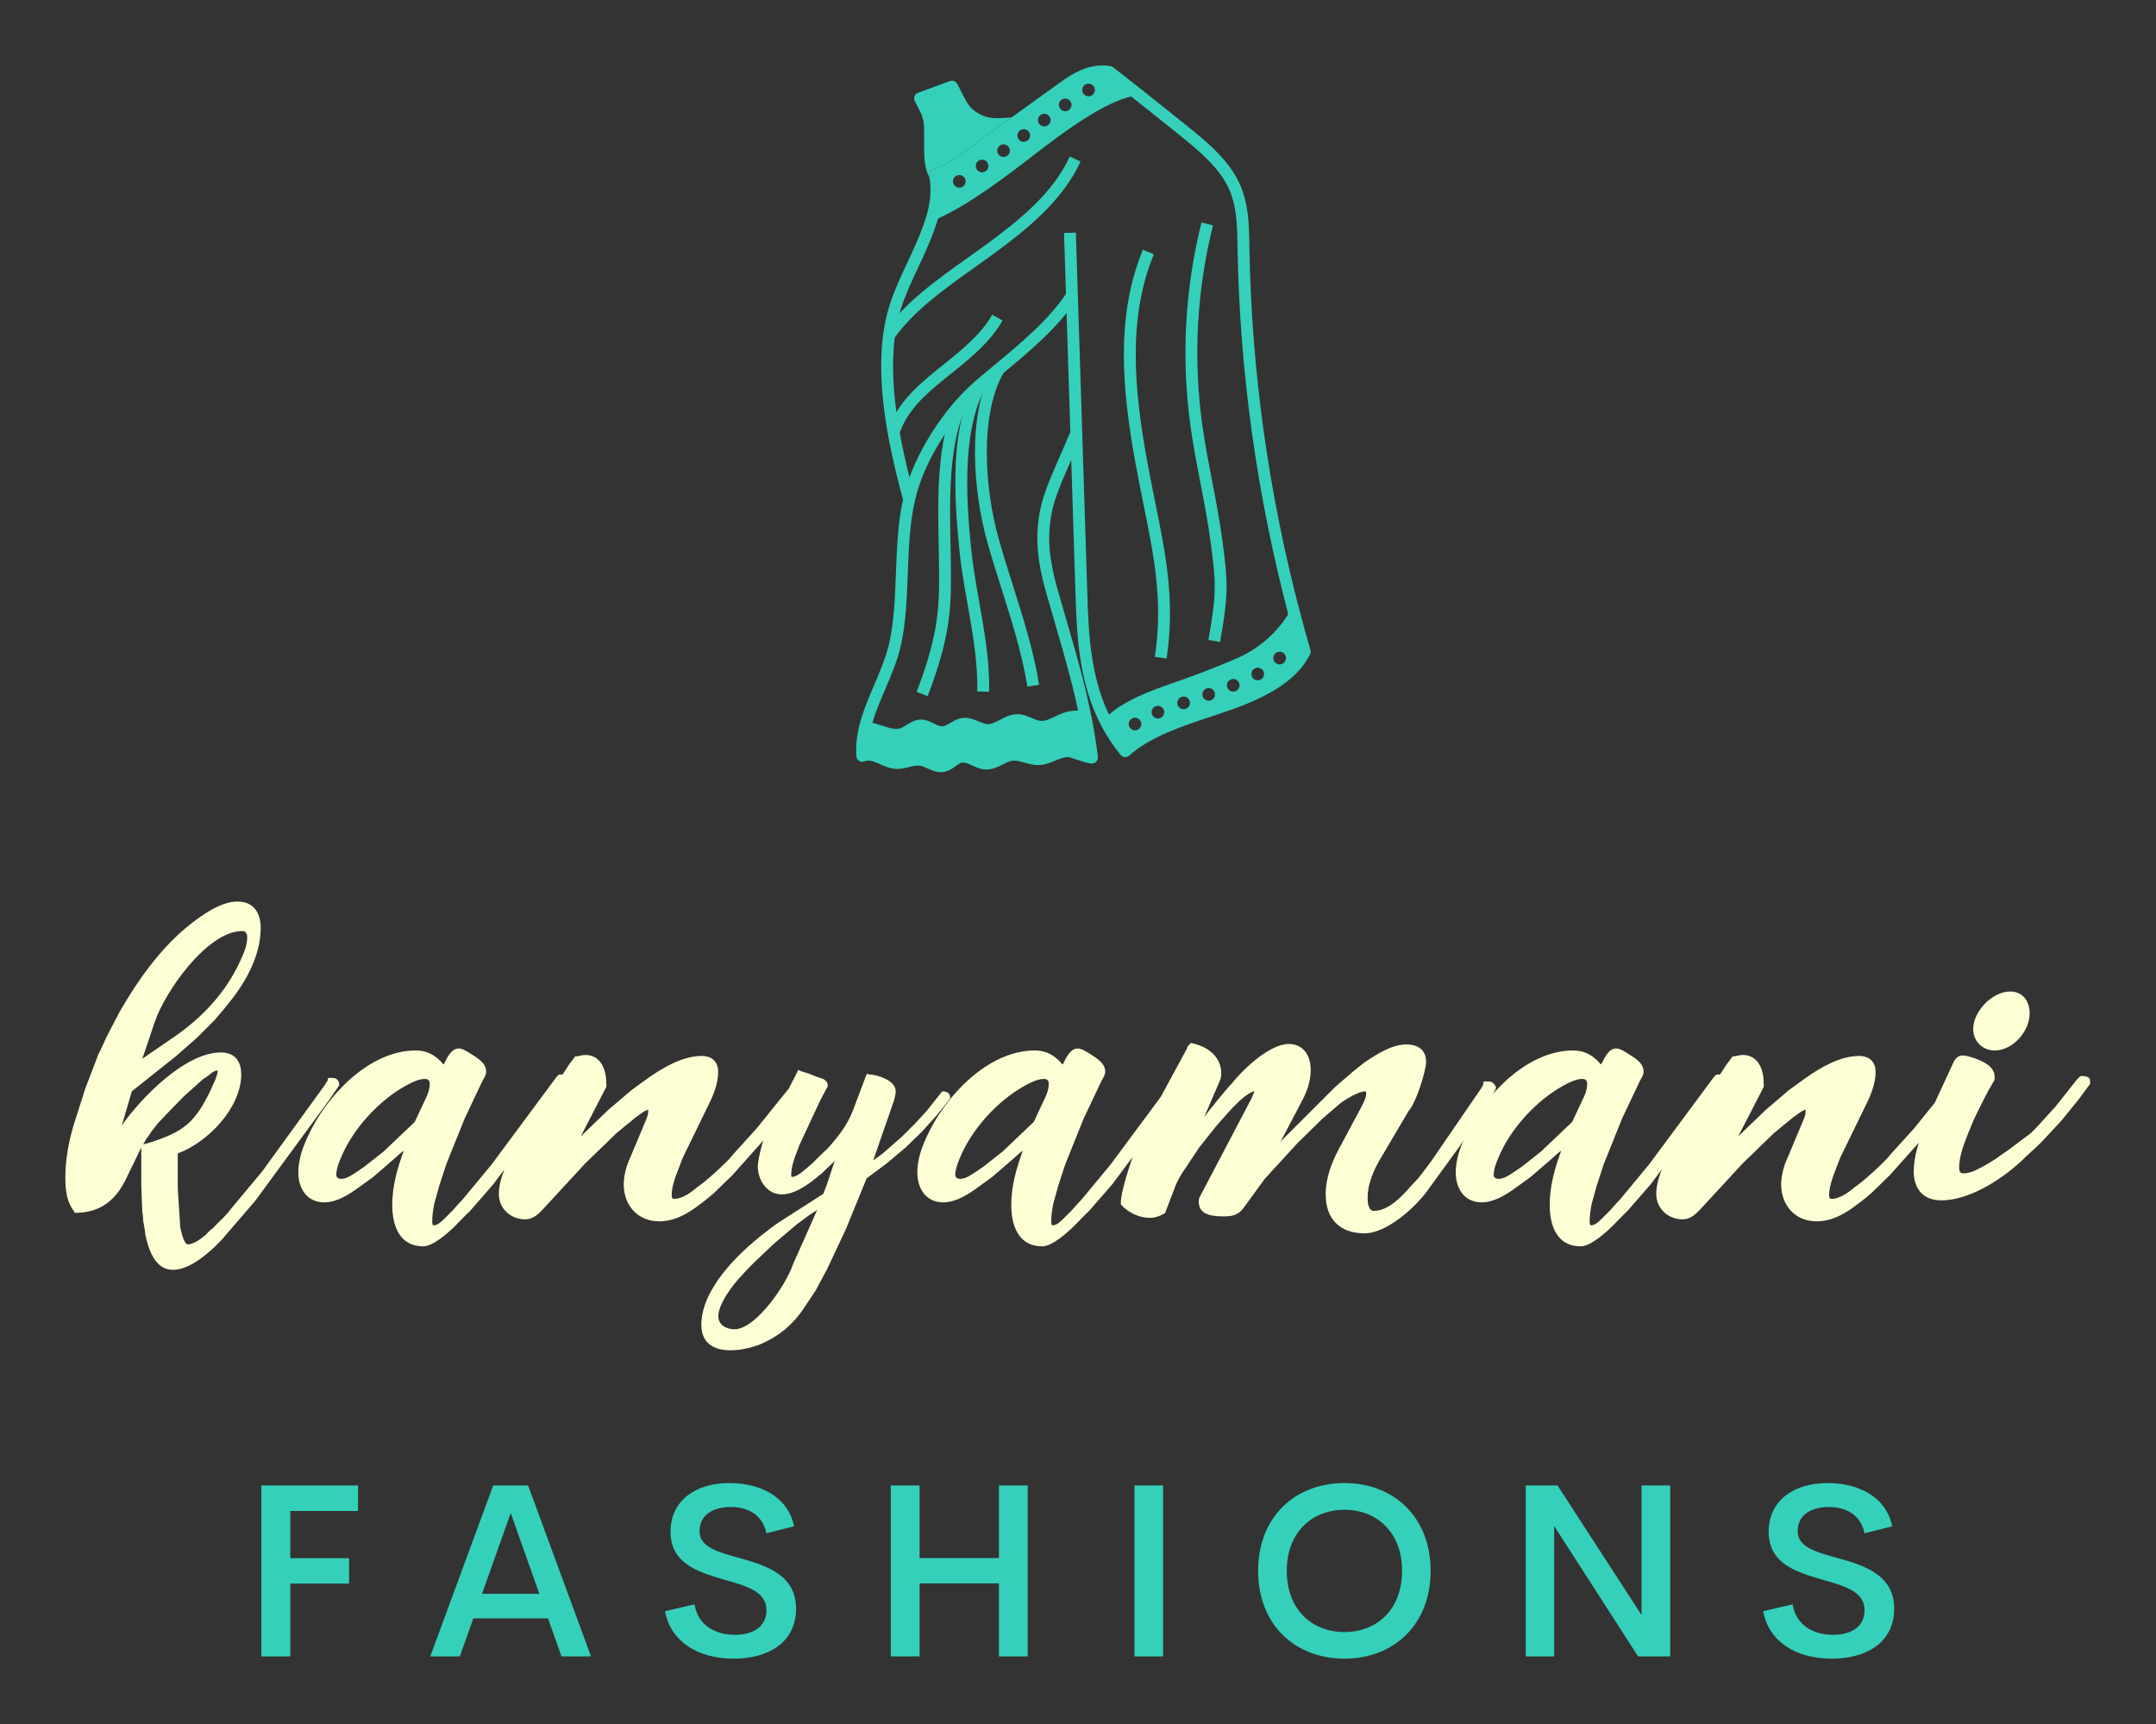 
        <svg xmlns="http://www.w3.org/2000/svg" xmlns:xlink="http://www.w3.org/1999/xlink" version="1.1" width="3193.548" 
        height="2553.758" viewBox="0 0 3193.548 2553.758">
			
			<rect x="0" y="0" width="3193.548" height="2553.758" fill="#333333" stroke="none"/>
			
			<g transform="scale(9.677) translate(10, 10)">
				<defs id="SvgjsDefs1586"></defs><g id="SvgjsG1587" featureKey="symbolFeature-0" transform="matrix(0.121,0,0,0.121,93.881,-7.85)" fill="#35d0ba"><g xmlns="http://www.w3.org/2000/svg"><path d="M579.15,90.46c-10.46-8.27-20.08-15.81-29.42-23.06c-0.92-0.71-1.99-1.2-3.13-1.43c-11.6-2.31-25.06-0.54-37.92,4.98   c-11.04,4.74-20.31,11.41-29.27,17.86l-58.27,41.97l-11.45,8.25l-10.64,7.66l-10.98,7.91c-4.7,3.39-9.46,7.02-14.07,10.53   c-14.19,10.83-28.81,21.98-45.78,29.4c-2.11,0.92-4.25,1.79-6.44,2.59c-0.18,0.07-0.37,0.14-0.54,0.22   c-3.13,1.42-4.91,4.81-4.26,8.23c0.07,0.39,0.15,0.77,0.21,1.16c2.52,14.11,1.67,28.34-2.63,44.65c-0.74,2.78,0.18,5.73,2.37,7.6   c1.38,1.19,3.12,1.81,4.88,1.81c1.02,0,2.04-0.21,3-0.63c42-18.33,89.44-54.83,124.07-81.49l4.39-3.37   c25.51-19.61,85.24-65.53,122.43-71.56c2.94-0.47,5.31-2.64,6.06-5.52C582.51,95.35,581.48,92.3,579.15,90.46z M355.01,219.66   c-4.41,0-8-3.58-8-8c0-4.41,3.59-8,8-8c4.41,0,8,3.59,8,8C363.01,216.08,359.42,219.66,355.01,219.66z M383.89,200.16   c-4.42,0-8-3.58-8-8c0-4.41,3.58-8,8-8c4.41,0,8,3.59,8,8C391.89,196.58,388.3,200.16,383.89,200.16z M411.01,180.81   c-4.41,0-8-3.58-8-8c0-4.41,3.59-8,8-8c4.41,0,8,3.59,8,8C419.01,177.23,415.42,180.81,411.01,180.81z M436.51,161.66   c-4.41,0-8-3.58-8-8c0-4.41,3.59-8,8-8c4.41,0,8,3.59,8,8C444.51,158.08,440.92,161.66,436.51,161.66z M462.51,142.16   c-4.41,0-8-3.58-8-8c0-4.41,3.59-8,8-8c4.41,0,8,3.59,8,8C470.51,138.58,466.92,142.16,462.51,142.16z M489.01,122.91   c-4.41,0-8-3.58-8-8c0-4.41,3.59-8,8-8c4.41,0,8,3.59,8,8C497.01,119.33,493.42,122.91,489.01,122.91z M518.51,104.06   c-4.41,0-8-3.58-8-8c0-4.41,3.59-8,8-8c4.41,0,8,3.59,8,8C526.51,100.48,522.92,104.06,518.51,104.06z"></path><path d="M291.53,621.55c-3.38,0-6.35-2.26-7.24-5.53c-20.69-76.13-41.35-173.18-17.19-248.5c5.87-18.28,14.16-35.98,22.19-53.1   c4.67-9.95,9.49-20.25,13.72-30.43c3.98-9.59,8.47-20.97,11.56-32.62l14.5,3.84c-3.31,12.51-8.03,24.48-12.2,34.54   c-4.36,10.49-9.26,20.94-13.99,31.04c-7.82,16.69-15.91,33.95-21.48,51.31c-20.35,63.44-6.79,144.73,10.58,214.02   c16.31-44.64,48.8-92.46,84.95-123.25c7.42-6.32,15.09-12.68,22.5-18.83c33.91-28.13,68.98-57.21,91.84-91.97   c0.4-0.6,0.77-1.17,1.14-1.74l12.64,8.08c-0.42,0.65-0.84,1.3-1.27,1.94c-24.07,36.6-60.01,66.41-94.77,95.24   c-7.37,6.12-15,12.44-22.35,18.7c-41.14,35.04-77.24,93.17-87.79,141.36c-0.74,3.38-3.69,5.81-7.14,5.89   C291.65,621.55,291.59,621.55,291.53,621.55z"></path><path d="M524.74,947.72c-3.58,0.92-7.66-0.14-22-4.85c-3.42-1.12-8.06-2.65-9.47-2.93c-5.33-0.22-10.89,2.04-16.78,4.44   c-5.48,2.23-11.14,4.53-17.52,5.35c-7.7,0.99-14.92-1.02-21.3-2.8c-5.43-1.51-10.56-2.93-15.23-2.39   c-4.12,0.48-8.22,2.56-12.55,4.76c-6.15,3.12-13.12,6.67-21.64,6.3c-6.57-0.28-12.22-2.86-17.21-5.14   c-4.89-2.23-9.11-4.15-12.9-3.45c-2.64,0.48-5.1,2.32-7.94,4.46c-3.7,2.77-8.3,6.21-14.58,7.25c-1.34,0.22-2.65,0.32-3.92,0.32   c-6.37,0-11.87-2.5-16.82-4.74c-3.43-1.56-6.68-3.03-9.76-3.47c-4.13-0.6-8.77,0.53-13.69,1.73c-5.06,1.23-10.78,2.62-16.85,2.3   c-7.51-0.4-13.93-3.32-19.6-5.88c-1.29-0.59-2.57-1.17-3.86-1.72c-6.69-2.84-12.3-3.55-15.82-1.98c-2.23,1-4.81,0.84-6.91-0.42   c-2.1-1.26-3.45-3.46-3.62-5.9c-0.86-12.2,0.35-24.8,3.7-38.52c0.93-3.8,4.61-6.24,8.47-5.63c7.4,1.18,14.28,3.39,20.35,5.34   c9.99,3.2,17.88,5.72,23.99,3.07c2.12-0.92,4.31-2.28,6.62-3.72c5.17-3.23,11.03-6.88,18.48-6.98h0.29c6.44,0,11.82,2.7,16.57,5.09   c3.61,1.81,6.98,3.49,9.92,3.49c3.15-0.04,6.53-2.03,10.46-4.34c4.45-2.62,9.5-5.59,15.64-6.33c7.68-0.92,14.37,1.9,20.27,4.39   c4.08,1.72,7.93,3.35,11.42,3.46c4.85,0.19,10.03-2.56,15.51-5.45c6.6-3.47,14.06-7.42,22.82-7.18c6.56,0.17,12.29,2.66,17.34,4.86   c3.83,1.67,7.44,3.24,10.83,3.59c6.15,0.65,12.69-2.53,19.61-5.88c1.69-0.82,3.45-1.67,5.22-2.47c10.98-4.97,26.63-7.04,36.84-0.48   c1.72,1.11,2.91,2.87,3.3,4.87c3.29,16.83,5.87,32.99,7.89,49.4C530.78,943.28,528.39,946.79,524.74,947.72z"></path><path d="M799.2,804.42c-4.42-15.25-8.73-30.78-12.79-46.14c-0.78-2.94-3.25-5.11-6.26-5.51c-3.02-0.4-5.97,1.05-7.49,3.69   c-14.35,24.92-38.16,46.05-65.32,57.97c-30.45,13.36-59.56,23.92-84.03,32.49c-26.93,9.42-63.82,22.33-86.55,46.55   c-2.2,2.35-2.66,5.84-1.14,8.68c6.65,12.36,14.54,24.16,23.46,35.06c1.29,1.58,3.17,2.56,5.2,2.73c0.2,0.01,0.4,0.02,0.6,0.02   c1.82,0,3.6-0.67,4.97-1.88c27.1-23.99,66-36.89,103.61-49.36c5.14-1.7,10.27-3.4,15.36-5.13c43.77-14.83,91.06-35.19,109.92-73.79   C799.56,808.13,799.72,806.21,799.2,804.42z M577.28,906.11c-4.41,0-8-3.59-8-8c0-4.41,3.59-8,8-8c4.41,0,8,3.59,8,8   C585.28,902.52,581.69,906.11,577.28,906.11z M606.28,891.11c-4.41,0-8-3.59-8-8c0-4.41,3.59-8,8-8c4.41,0,8,3.59,8,8   C614.28,887.52,610.69,891.11,606.28,891.11z M638.78,879.36c-4.41,0-8-3.59-8-8c0-4.41,3.59-8,8-8c4.41,0,8,3.59,8,8   C646.78,875.77,643.19,879.36,638.78,879.36z M670.53,868.61c-4.41,0-8-3.59-8-8c0-4.41,3.59-8,8-8c4.41,0,8,3.59,8,8   C678.53,865.02,674.94,868.61,670.53,868.61z M701.53,857.11c-4.41,0-8-3.59-8-8c0-4.41,3.59-8,8-8c4.41,0,8,3.59,8,8   C709.53,853.52,705.94,857.11,701.53,857.11z M732.53,842.86c-4.41,0-8-3.59-8-8c0-4.41,3.59-8,8-8c4.41,0,8,3.59,8,8   C740.53,839.27,736.94,842.86,732.53,842.86z M760.28,822.69c-4.41,0-8-3.59-8-8s3.59-8,8-8c4.41,0,8,3.59,8,8   S764.69,822.69,760.28,822.69z"></path><path d="M535.63,902.15c-30.09-55.93-32.1-119.49-33.71-170.57L487.5,276.93l14.99-0.47l14.41,454.66   c1.65,52.08,3.51,111.11,31.93,163.93L535.63,902.15z"></path><path d="M771.91,762.12c-40.45-153.01-62.28-309.99-64.9-466.56l-0.05-2.74c-0.41-24.75-0.83-50.34-11.32-72.78   c-12.85-27.48-40.58-49.72-65.04-69.35l-1.7-1.36c-19.3-15.47-39.26-31.47-59.06-47.1l9.3-11.77   c19.84,15.67,39.82,31.68,59.14,47.17l1.7,1.36c25.74,20.65,54.92,44.06,69.24,74.7c11.85,25.34,12.3,52.56,12.73,78.88l0.05,2.74   c2.6,155.37,24.26,311.14,64.4,462.98L771.91,762.12z"></path><path d="M272.33,410.67l-12.28-8.62c26.08-37.16,66.55-65.94,105.69-93.77c7.69-5.47,14.95-10.63,22.14-15.88   c40.44-29.54,85.38-64.99,106.88-112.08l13.65,6.23c-23,50.39-69.7,87.31-111.68,117.97c-7.27,5.31-14.91,10.74-22.29,15.99   C336.33,347.6,296.93,375.62,272.33,410.67z"></path><path d="M278.88,531.96l-14.27-4.63c10.96-33.79,35.64-55.82,62.12-77.24c2.56-2.07,5.14-4.14,7.72-6.21   c23.63-18.96,48.06-38.57,62.23-63.54l13.04,7.4c-15.59,27.47-41.16,47.99-65.89,67.83c-2.57,2.06-5.13,4.12-7.68,6.18   C311.5,481.7,288.57,502.09,278.88,531.96z"></path><path d="M684.89,794.41l-14.76-2.66c11.01-61.18,9.3-74.25,2.93-122.9l-0.04-0.3c-3.3-25.18-8.23-50.74-13-75.44   c-4.51-23.37-9.18-47.53-12.5-71.53c-11.93-86.2-7.26-172.97,13.88-257.92l14.56,3.62c-20.67,83.09-25.24,167.96-13.58,252.25   c3.27,23.61,7.89,47.57,12.37,70.74c4.81,24.93,9.79,50.71,13.15,76.34l0.04,0.3C694.37,716.1,696.31,730.94,684.89,794.41z"></path><path d="M617.26,815.3l-14.83-2.23c10.53-70.16-1.06-127.28-14.48-193.42c-3.3-16.29-6.72-33.13-9.92-50.76   c-16.26-89.61-26.39-184.43,9.22-270.75l13.87,5.72c-34.14,82.74-24.18,174.99-8.33,262.35c3.17,17.47,6.57,34.24,9.86,50.45   C616.35,684.21,628.18,742.53,617.26,815.3z"></path><g><path d="M421.14,130.78l-11.45,8.25l-10.64,7.66l-10.98,7.91c-4.7,3.39-9.46,7.02-14.07,10.53    c-14.19,10.83-28.81,21.98-45.78,29.4c-2.11,0.92-4.25,1.79-6.44,2.59c-0.18,0.07-0.37,0.14-0.54,0.22    c-3.13,1.42-4.91,4.81-4.26,8.23c0.07,0.39,0.15,0.77,0.21,1.16c-6.85-12.55-6.78-27.38-6.68-49.47c0.01-2.83,0.02-5.79,0.02-8.91    c0.12-15.48-2.62-20.72-9.26-33.37c-0.8-1.54-1.66-3.17-2.56-4.92c-0.99-1.91-1.1-4.16-0.32-6.16c0.79-2.01,2.39-3.58,4.42-4.32    c7.66-2.79,13.89-5.09,20.11-7.38c6.29-2.32,12.57-4.63,20.31-7.45c3.54-1.3,7.5,0.25,9.23,3.6c1.61,3.12,3.06,6.01,4.4,8.68    c7.12,14.18,10.7,21.3,19.75,27.07c13.8,8.79,23.77,8.09,37.57,7.12C416.42,131.07,418.73,130.9,421.14,130.78z"></path></g><path d="M507.7,893.01c-7.92-40.63-18.51-77.14-28.75-112.44c-2.25-7.76-4.48-15.46-6.67-23.12c-0.97-3.41-2.01-6.93-3.08-10.56   c-7.44-25.27-16.7-56.72-15.32-90.45c1.46-35.44,10.74-56.71,27.61-95.31c4.1-9.39,8.75-20.03,13.87-32.21l13.83,5.82   c-5.16,12.27-9.83,22.96-13.95,32.4c-16.66,38.15-25.03,57.29-26.37,89.92c-1.28,31.25,7.6,61.39,14.73,85.6   c1.08,3.68,2.13,7.24,3.11,10.69c2.18,7.64,4.4,15.32,6.65,23.05c10.34,35.62,21.02,72.46,29.07,113.75L507.7,893.01z"></path><path d="M243.05,904l-14.57-3.55c4.37-17.9,11.83-35.35,19.04-52.23c7.18-16.79,14.59-34.15,18.61-51.36   c6.38-27.35,7.59-59.21,8.75-90.03c1.21-31.95,2.46-64.98,9.35-94.48l14.61,3.41c-6.56,28.1-7.78,60.4-8.97,91.64   c-1.19,31.52-2.43,64.12-9.13,92.87c-4.32,18.49-12,36.46-19.43,53.84C254.33,870.42,247.12,887.3,243.05,904z"></path><path d="M315.09,862.77l-14.02-5.32c29.39-77.46,28.96-109.48,28.19-167.6l-0.01-0.4c-0.08-6.24-0.21-12.75-0.35-19.47   c-1.15-57.57-2.58-129.21,21.47-180.32l13.57,6.39c-22.56,47.93-21.17,117.63-20.05,173.64c0.13,6.76,0.27,13.3,0.35,19.57l0,0.4   C345.02,747.64,345.48,782.65,315.09,862.77z"></path><path d="M392.67,857.27l-14.99-0.43c1.01-35.53-5.72-73.68-12.23-110.57c-4.08-23.1-8.29-46.99-10.5-69.81   c-3.2-33.04-5.97-68.51-4.56-104.05c1.8-45.45,9.92-80.61,24.84-107.47l13.12,7.28c-32.45,58.46-23,155.95-18.46,202.8   c2.16,22.24,6.32,45.84,10.34,68.65C386.86,781.3,393.73,820.21,392.67,857.27z"></path><path d="M441.17,850.8c-6.6-41.3-19.94-83.44-32.85-124.18c-6.1-19.25-12.4-39.15-17.9-58.68c-9.71-34.49-15.38-75.25-15.56-111.82   c-0.22-45.77,8.03-84.13,23.86-110.93l12.92,7.63c-30.8,52.14-25.1,145.96-6.78,211.05c5.43,19.29,11.7,39.08,17.76,58.21   c13.07,41.27,26.58,83.94,33.36,126.34L441.17,850.8z"></path></g></g><g id="SvgjsG1588" featureKey="nameFeature-0" transform="matrix(1.912,0,0,1.912,-0,109.258)" fill="#fefed5"><path d="M4.36 18.6 c1.64 -2.84 3.72 -5.72 6.48 -7.6 c0.88 -0.6 1.88 -1.2 2.96 -1.2 c1.28 0 1.84 0.92 1.84 2.12 c0 2.28 -1.28 4.48 -2.68 6.16 c-0.2 0.28 -0.92 1.08 -1 1.2 l-1.4 1.4 l-1.68 1.48 l-3.52 2.8 l-0.04 0.04 l-0.8 2.72 l0 0.04 l0 -0.04 c1.48 -2.12 5.04 -5.84 7.92 -5.84 c1.12 0 1.64 0.68 1.64 1.76 c0 2.68 -2.68 5.44 -5.08 6.32 l0 0.04 l0 0.8 l0 1.32 l0 0.64 l0.2 3.12 c0.04 0.2 0.28 1.36 0.6 1.36 c0.52 0 1.08 -0.48 1.44 -0.76 c0.08 -0.12 0.48 -0.48 0.56 -0.52 c0.08 -0.08 0.64 -0.68 0.8 -0.8 c0.12 -0.12 0.52 -0.56 0.56 -0.64 l2.6 -3.12 l4.96 -6.84 l0.28 -0.44 c0 -0.08 0.04 -0.2 0.04 -0.2 l0.4 0 c0.28 0 0.48 0.24 0.48 0.52 l0 0.08 l-0.88 1.28 l-5.84 7.96 l-2.48 2.88 c0 0.04 -0.48 0.52 -0.68 0.72 c-0.84 0.8 -2.16 1.92 -3.44 1.92 c-1.44 0 -1.96 -1.68 -2.2 -2.84 c0 -0.16 -0.12 -0.88 -0.16 -1 c0 -0.12 -0.04 -0.68 -0.08 -0.8 c0 -0.28 -0.08 -1.76 -0.08 -2.08 l0 -0.52 l0 -2.32 l0 -0.24 l-1.2 2.48 c-0.84 1.76 -2.08 2.76 -4.12 2.76 c-0.04 -0.08 -0.16 -0.28 -0.2 -0.32 c-0.48 -0.72 -0.56 -1.64 -0.56 -2.52 c0 -1.44 0.28 -2.96 0.72 -4.36 l0.88 -2.76 l1.04 -2.72 c0.08 -0.12 0.56 -1.2 0.72 -1.52 c0.16 -0.28 0.84 -1.64 1 -1.92 z M6.16 22.36 l0.04 0 l2.56 -1.76 c2.2 -1.52 4.08 -3.52 5.2 -5.96 c0.28 -0.6 0.6 -1.28 0.6 -1.96 c0 -0.28 -0.08 -0.52 -0.4 -0.52 c-2.8 0 -6.2 4.88 -7 7.28 l-0.96 2.84 c-0.04 0.04 -0.04 0.08 -0.04 0.08 z M11.04 24 l-1.56 1.4 l-1.4 1.44 c-0.08 0.08 -0.56 0.6 -0.68 0.72 c-0.08 0.12 -0.48 0.6 -0.56 0.72 c-0.04 0.08 -0.28 0.44 -0.36 0.52 c-0.08 0.12 -0.24 0.44 -0.24 0.44 l0.28 -0.08 c0.04 0 0.16 -0.04 0.16 -0.04 c2.8 -0.88 3.72 -1.64 4.96 -4.24 c0.04 -0.08 0.28 -0.64 0.36 -0.8 c0.08 -0.24 0.2 -0.52 0.2 -0.76 c-0.24 0 -0.52 0.2 -0.68 0.36 c-0.12 0.08 -0.44 0.32 -0.48 0.32 z M4.48 27.8 c0.04 0 0.04 -0.04 0 -0.04 l0 0.04 z M30.292 22.84 c0.24 -0.44 0.56 -1.28 1.2 -1.28 c0.28 0 0.52 0.16 0.8 0.32 c0.48 0.32 1.4 0.76 1.4 1.52 c0 0.28 -0.16 0.52 -0.28 0.72 l-1.44 3.04 l-1.48 3.68 l-0.56 1.72 l-0.4 1.44 c-0.08 0.4 -0.16 0.92 -0.16 1.4 c0 0.08 0 0.32 0.12 0.32 c0.36 0 0.76 -0.44 0.96 -0.64 l0.56 -0.56 c0.16 -0.2 0.72 -0.8 0.8 -0.88 l2.32 -2.8 l5.16 -6.96 c0.08 -0.08 0.16 -0.24 0.32 -0.24 c0.32 0 0.64 0.16 0.64 0.56 l0 0.08 l-1.12 1.64 l-4.88 6.52 l-1.88 2.16 c-0.08 0.04 -0.88 0.88 -1.16 1.16 c-0.52 0.52 -1.76 1.64 -2.56 1.64 c-1.92 0 -2.48 -1.68 -2.48 -3.32 c0 -1.48 0.4 -2.92 0.92 -4.32 c-0.04 0 -0.08 0.04 -0.08 0.04 c-0.12 0.08 -0.52 0.44 -0.6 0.52 l-1.76 1.52 c-0.12 0.08 -0.92 0.68 -1.16 0.84 c-0.76 0.56 -1.76 1.2 -2.76 1.2 c-1.4 0 -2.08 -1.12 -2.08 -2.4 c0 -1.04 0.36 -2.04 0.8 -2.96 c1.44 -3.12 4.84 -6.8 8.6 -6.8 c0.72 0 1.32 0.24 1.84 0.72 c0.08 0.04 0.36 0.4 0.4 0.4 z M21.692 31.68 c0 0.24 0.2 0.32 0.4 0.32 c0.4 0 0.8 -0.28 1.12 -0.48 c0.16 -0.12 0.72 -0.48 0.76 -0.52 l1.52 -1.2 l2.48 -2.36 l0.92 -1.96 c0.16 -0.32 0.28 -0.72 0.28 -1.08 c0 -0.28 -0.12 -0.4 -0.4 -0.4 c-0.48 0 -1.04 0.28 -1.48 0.52 c-2.2 1.2 -4.36 3.56 -5.28 5.92 c-0.16 0.36 -0.32 0.84 -0.32 1.24 z M27.092 29.76 l0 -0.04 l0 0.04 z M40.784 22.24 l0 -0.04 c0.32 0 0.56 -0.12 0.84 -0.12 c1.24 0 1.68 1.16 1.68 2.24 c0 0.08 0.04 0.28 -0.04 0.4 l-1.96 3.8 l0 0.04 l2.16 -2.08 l1.88 -1.6 c0.12 -0.08 1.04 -0.76 1.32 -0.96 c1.2 -0.84 2.76 -1.76 4.28 -1.76 c0.84 0 1.32 0.48 1.32 1.28 c0 0.76 -0.28 1.6 -0.6 2.28 l-2.24 4.6 l-0.52 1.36 c-0.16 0.44 -0.36 1.08 -0.36 1.6 c0 0.16 0 0.32 0.2 0.32 c0.68 0 1.4 -0.56 1.88 -0.96 c0.52 -0.32 2.48 -2.08 2.8 -2.56 l1.92 -2.12 l2.84 -3.52 l0.2 -0.2 c0.04 -0.04 0.16 -0.04 0.2 -0.04 c0.2 0 0.44 0.12 0.56 0.28 c0.08 0.16 0.24 0.52 0.24 0.52 l0 0.04 l-0.36 -0.04 l-2.64 3.36 l-2.96 3.32 l-1.48 1.44 c-0.08 0.08 -0.8 0.68 -1.04 0.84 c-0.96 0.76 -2.08 1.44 -3.36 1.44 c-1.72 0 -2.84 -1.28 -2.84 -2.96 c0 -0.76 0.24 -1.56 0.56 -2.24 l1.24 -2.96 c0.12 -0.28 0.16 -0.48 0.16 -0.76 c-0.16 0 -0.4 0.16 -0.56 0.28 c-0.08 0.04 -0.36 0.28 -0.4 0.28 c-0.08 0.08 -0.4 0.32 -0.48 0.4 c-0.28 0.2 -1 0.84 -1.08 0.88 l-2.52 2.44 l-3.36 3.64 c-0.4 0.44 -0.84 0.84 -1.44 0.84 c-1.2 0 -2.12 -0.88 -2.12 -2.04 c0 -1.4 0.96 -3.2 1.76 -4.4 l3.84 -5.92 z M41.264 28.6 c0.04 0 0.04 -0.04 0 -0.04 l0 0.04 z M58.676 23.28 c0.32 0.16 0.6 0.2 0.92 0.32 c0.16 0.08 0.92 0.36 1.08 0.4 c0.2 0.12 0.36 0.28 0.36 0.48 c0 0.12 -0.04 0.24 -0.12 0.32 l-0.52 1 l-1.64 3.52 c-0.04 0.08 -0.24 0.68 -0.32 0.84 c-0.16 0.48 -0.32 0.96 -0.32 1.48 c0 0.04 -0.04 0.2 0.08 0.2 c0.28 0 0.64 -0.28 0.8 -0.4 c0.08 -0.08 0.56 -0.44 0.64 -0.56 c0.04 0 0.16 -0.12 0.2 -0.16 c0.24 -0.24 1 -1 1.12 -1.08 c0.84 -0.92 1.64 -1.92 2.08 -3.08 l1.12 -2.96 s0.44 0.08 0.56 0.08 c0.64 0.12 1.76 0.52 1.76 1.32 c0 0.24 -0.08 0.48 -0.12 0.68 l-1.68 4.84 l0.72 -0.52 l1.56 -1.36 l1.08 -1.08 c0.2 -0.2 0.84 -0.92 0.92 -1 l1.24 -1.56 l0.08 0 c0.32 0 0.56 0.16 0.56 0.48 l0 0.08 l-1.08 1.36 l-1.24 1.36 l-1.24 1.2 l-1.52 1.28 l-1.56 1.16 c-0.04 0.04 -0.08 0.08 -0.08 0.12 l-1.6 3.92 l-1.52 3.24 l-0.92 1.72 l-0.88 1.32 c-0.96 1.48 -2.16 2.44 -3.76 3.08 c-0.72 0.24 -1.44 0.4 -2.2 0.4 c-1.36 0 -2.32 -0.6 -2.32 -2.04 c0 -2.84 2.92 -5.68 4.92 -7.24 c0.24 -0.2 1.08 -0.84 1.16 -0.88 l3.68 -2.36 l0.24 -0.6 l0.68 -2.04 l-1.08 1.04 c-0.04 0 -0.44 0.36 -0.6 0.48 c-0.72 0.56 -1.64 1.16 -2.56 1.16 c-1.2 0 -1.92 -1.16 -1.92 -2.24 c0 -0.64 0.6 -3 1.04 -3.44 l1.92 -3.72 c0.08 -0.12 0.24 -0.52 0.28 -0.56 z M60.196 34.52 l-0.04 0 l-0.52 0.32 l-1.08 0.8 l-1.84 1.56 l-1.56 1.48 c-0.12 0.12 -0.76 0.76 -0.92 0.96 c-0.76 0.76 -1.96 2.36 -1.96 3.36 c0 0.68 0.64 1.04 1.28 1.04 c1.76 0 4.2 -3.68 4.68 -5.16 l1.96 -4.4 c-0.04 0 -0.04 0.04 0 0.04 z M79.848 22.84 c0.24 -0.44 0.56 -1.28 1.2 -1.28 c0.28 0 0.52 0.16 0.8 0.32 c0.48 0.32 1.4 0.76 1.4 1.52 c0 0.28 -0.16 0.52 -0.28 0.72 l-1.44 3.04 l-1.48 3.68 l-0.56 1.72 l-0.4 1.44 c-0.08 0.4 -0.16 0.92 -0.16 1.4 c0 0.08 0 0.32 0.12 0.32 c0.36 0 0.76 -0.44 0.96 -0.64 l0.56 -0.56 c0.16 -0.2 0.72 -0.8 0.8 -0.88 l2.32 -2.8 l5.16 -6.96 c0.08 -0.08 0.16 -0.24 0.32 -0.24 c0.32 0 0.64 0.16 0.64 0.56 l0 0.08 l-1.12 1.64 l-4.88 6.52 l-1.88 2.16 c-0.08 0.04 -0.88 0.88 -1.16 1.16 c-0.52 0.52 -1.76 1.64 -2.56 1.64 c-1.92 0 -2.48 -1.68 -2.48 -3.32 c0 -1.48 0.4 -2.92 0.92 -4.32 c-0.04 0 -0.08 0.04 -0.08 0.04 c-0.12 0.08 -0.52 0.44 -0.6 0.52 l-1.76 1.52 c-0.12 0.08 -0.92 0.68 -1.16 0.84 c-0.76 0.56 -1.76 1.2 -2.76 1.2 c-1.4 0 -2.08 -1.12 -2.08 -2.4 c0 -1.04 0.36 -2.04 0.8 -2.96 c1.44 -3.12 4.84 -6.8 8.6 -6.8 c0.72 0 1.32 0.24 1.84 0.72 c0.08 0.04 0.36 0.4 0.4 0.4 z M71.248 31.68 c0 0.24 0.2 0.32 0.4 0.32 c0.4 0 0.8 -0.28 1.12 -0.48 c0.16 -0.12 0.72 -0.48 0.76 -0.52 l1.52 -1.2 l2.48 -2.36 l0.92 -1.96 c0.16 -0.32 0.28 -0.72 0.28 -1.08 c0 -0.28 -0.12 -0.4 -0.4 -0.4 c-0.48 0 -1.04 0.28 -1.48 0.52 c-2.2 1.2 -4.36 3.56 -5.28 5.92 c-0.16 0.36 -0.32 0.84 -0.32 1.24 z M76.648 29.76 l0 -0.04 l0 0.04 z M89.82 21.52 l0 -0.08 s0.16 -0.2 0.28 -0.32 c1.28 0.24 2.44 1.04 2.44 2.44 c0 0.2 -0.04 0.44 -0.12 0.6 l-1.24 2.88 c0.12 -0.16 0.64 -0.84 0.76 -0.96 c0.2 -0.28 1.24 -1.52 1.48 -1.76 c0.96 -1.2 3.04 -3.12 4.52 -3.12 c1.2 0 1.76 0.96 1.76 2.08 c0 0.88 -0.28 1.72 -0.72 2.52 l-1.72 3.28 c0.04 -0.08 0.32 -0.36 0.36 -0.4 l4.04 -4.04 l1.44 -1.24 c0.08 -0.08 0.76 -0.6 0.96 -0.76 c0.96 -0.64 2.12 -1.4 3.32 -1.4 c0.92 0 1.56 0.44 1.56 1.4 c0 0.72 -0.84 3.36 -1.4 3.92 l-2.36 4 c-0.48 0.84 -0.92 1.92 -0.92 2.88 c0 0.36 0 0.96 0.4 1.12 l0.12 0 c1.12 0 2.24 -1.16 2.88 -1.92 c0.12 -0.12 0.6 -0.64 0.68 -0.72 c0.2 -0.28 0.92 -1.2 1 -1.32 l3.92 -5.72 c0.16 -0.24 0.28 -0.4 0.28 -0.68 l0.2 0 c0.32 0 0.52 0 0.72 0.32 c0.04 0.04 0.08 0.12 0.08 0.2 c0 0.04 0 0.04 -0.04 0.08 c-0.08 0.24 -0.44 0.76 -0.44 0.8 l-2.44 3.8 l-2.36 3.24 c-1 1.52 -3.44 3.72 -5.24 3.72 c-2 0 -3.12 -1.16 -3.12 -3.12 c0 -1.32 0.48 -2.56 1.08 -3.68 l1.8 -3.36 c0.16 -0.32 0.36 -0.68 0.36 -1.04 c0 -0.04 0 -0.12 -0.04 -0.16 l-0.08 0 c-0.52 0 -1.8 0.76 -2.24 1.2 c-0.28 0.24 -1.08 0.92 -1.16 1 l-2 1.96 l-2.6 2.84 l-1.72 2.36 c-0.36 0.48 -0.84 0.64 -1.44 0.64 c-0.8 0 -2.12 0 -2.12 -1.16 c0 -0.12 0 -0.24 0.04 -0.32 l4.16 -7.92 c0.08 -0.16 0.2 -0.44 0.24 -0.64 c-0.8 0.32 -1.48 1.08 -2.04 1.68 c-0.24 0.28 -0.88 1 -0.96 1.08 l-1.4 1.76 l-1.2 1.8 c-0.2 0.28 -0.48 0.76 -0.64 1.12 l-0.88 2.28 c0 0.04 0 0.04 -0.04 0.08 c-0.36 0.2 -0.76 0.36 -1.2 0.36 c-0.88 0 -1.76 -0.44 -2.32 -1.08 l0 -0.12 c0 -1 0.92 -3.72 1.32 -4.6 l0.96 -2.2 z M97.22 29.08 l0 0.04 c0.04 0 0.04 -0.04 0 -0.04 z M91.18 27.08 l0 -0.04 c-0.04 0 -0.04 0.04 0 0.04 z M122.952 22.84 c0.24 -0.44 0.56 -1.28 1.2 -1.28 c0.28 0 0.52 0.16 0.8 0.32 c0.48 0.32 1.4 0.76 1.4 1.52 c0 0.28 -0.16 0.52 -0.28 0.72 l-1.44 3.04 l-1.48 3.68 l-0.56 1.72 l-0.4 1.44 c-0.08 0.4 -0.16 0.92 -0.16 1.4 c0 0.08 0 0.32 0.12 0.32 c0.36 0 0.76 -0.44 0.96 -0.64 l0.56 -0.56 c0.16 -0.2 0.72 -0.8 0.8 -0.88 l2.32 -2.8 l5.16 -6.96 c0.08 -0.08 0.16 -0.24 0.32 -0.24 c0.32 0 0.64 0.16 0.64 0.56 l0 0.08 l-1.12 1.64 l-4.88 6.52 l-1.88 2.16 c-0.08 0.04 -0.88 0.88 -1.16 1.16 c-0.52 0.52 -1.76 1.64 -2.56 1.64 c-1.92 0 -2.48 -1.68 -2.48 -3.32 c0 -1.48 0.4 -2.92 0.92 -4.32 c-0.04 0 -0.08 0.04 -0.08 0.04 c-0.12 0.08 -0.52 0.44 -0.6 0.52 l-1.76 1.52 c-0.12 0.08 -0.92 0.68 -1.16 0.84 c-0.76 0.56 -1.76 1.2 -2.76 1.2 c-1.4 0 -2.08 -1.12 -2.08 -2.4 c0 -1.04 0.36 -2.04 0.8 -2.96 c1.44 -3.12 4.84 -6.8 8.6 -6.8 c0.72 0 1.32 0.24 1.84 0.72 c0.08 0.04 0.36 0.4 0.4 0.4 z M114.352 31.68 c0 0.24 0.2 0.32 0.4 0.32 c0.4 0 0.8 -0.28 1.12 -0.48 c0.16 -0.12 0.72 -0.48 0.76 -0.52 l1.52 -1.2 l2.48 -2.36 l0.92 -1.96 c0.16 -0.32 0.28 -0.72 0.28 -1.08 c0 -0.28 -0.12 -0.4 -0.4 -0.4 c-0.48 0 -1.04 0.28 -1.48 0.52 c-2.2 1.2 -4.36 3.56 -5.28 5.92 c-0.16 0.36 -0.32 0.84 -0.32 1.24 z M119.752 29.76 l0 -0.04 l0 0.04 z M133.444 22.24 l0 -0.04 c0.32 0 0.56 -0.12 0.84 -0.12 c1.24 0 1.68 1.16 1.68 2.24 c0 0.08 0.04 0.28 -0.04 0.4 l-1.96 3.8 l0 0.04 l2.16 -2.08 l1.88 -1.6 c0.12 -0.08 1.04 -0.76 1.32 -0.96 c1.2 -0.84 2.76 -1.76 4.28 -1.76 c0.84 0 1.32 0.48 1.32 1.28 c0 0.76 -0.28 1.6 -0.6 2.28 l-2.24 4.6 l-0.52 1.36 c-0.16 0.44 -0.36 1.08 -0.36 1.6 c0 0.16 0 0.32 0.2 0.32 c0.68 0 1.4 -0.56 1.88 -0.96 c0.52 -0.32 2.48 -2.08 2.8 -2.56 l1.92 -2.12 l2.84 -3.52 l0.2 -0.2 c0.04 -0.04 0.16 -0.04 0.2 -0.04 c0.2 0 0.44 0.12 0.56 0.28 c0.08 0.16 0.24 0.52 0.24 0.52 l0 0.04 l-0.36 -0.04 l-2.64 3.36 l-2.96 3.32 l-1.48 1.44 c-0.08 0.08 -0.8 0.68 -1.04 0.84 c-0.96 0.76 -2.08 1.44 -3.36 1.44 c-1.72 0 -2.84 -1.28 -2.84 -2.96 c0 -0.76 0.24 -1.56 0.56 -2.24 l1.24 -2.96 c0.12 -0.28 0.16 -0.48 0.16 -0.76 c-0.16 0 -0.4 0.16 -0.56 0.28 c-0.08 0.04 -0.36 0.28 -0.4 0.28 c-0.08 0.08 -0.4 0.32 -0.48 0.4 c-0.28 0.2 -1 0.84 -1.08 0.88 l-2.52 2.44 l-3.36 3.64 c-0.4 0.44 -0.84 0.84 -1.44 0.84 c-1.2 0 -2.12 -0.88 -2.12 -2.04 c0 -1.4 0.96 -3.2 1.76 -4.4 l3.84 -5.92 z M133.924 28.6 c0.04 0 0.04 -0.04 0 -0.04 l0 0.04 z M152.736 20 c0 -1.4 1.52 -3 2.96 -3 c1 0 1.56 0.76 1.56 1.76 c0 1.4 -1.32 2.96 -2.8 2.96 c-0.96 0 -1.72 -0.72 -1.72 -1.72 z M147.976 31.4 c0 -1.24 0.44 -2.48 0.88 -3.64 c0.04 -0.12 0.24 -0.68 0.28 -0.72 l2 -4.32 c0.16 -0.36 0.4 -0.6 0.76 -0.6 c0.32 0 0.6 0.12 0.88 0.2 c0.68 0.24 1.68 0.64 1.68 1.52 c0 0.12 0 0.28 -0.08 0.36 c-0.56 0.92 -1.12 2.08 -1.6 3.08 c-0.08 0.2 -0.52 1.24 -0.6 1.48 c-0.28 0.72 -0.56 1.56 -0.56 2.32 c0 0.28 0.04 0.48 0.36 0.48 c0.64 0 1.32 -0.44 1.84 -0.72 c0.12 -0.08 0.56 -0.32 0.6 -0.36 c0.32 -0.24 1.28 -0.88 1.36 -0.96 l1.6 -1.2 l0.36 -0.36 l1.6 -1.76 l1.68 -2.12 c0.08 -0.08 0.24 -0.28 0.36 -0.32 c0.24 0 0.72 0.04 0.72 0.36 l0 0.28 l-0.92 1.24 l-1.36 1.68 l-1.6 1.72 c-0.12 0.12 -1 0.96 -1.28 1.2 c-1.64 1.64 -4.4 3.48 -6.76 3.48 c-1.44 0 -2.2 -0.92 -2.2 -2.32 z"></path></g><g id="SvgjsG1589" featureKey="sloganFeature-0" transform="matrix(1.879,0,0,1.879,7.619,205.951)" fill="#35d0ba"><path d="M19.79 8.154 l-5.518 0 l0 3.848 l4.785 0 l0 2.07 l-4.785 0 l0 5.928 l-2.363 0 l0 -13.926 l7.881 0 l0 2.08 z M36.366 20 l-1.103 -3.096 l-6.084 0 l-1.094 3.096 l-2.412 0 l5.127 -13.926 l2.842 0 l5.127 13.926 l-2.402 0 z M29.892 14.902 l4.668 0 l-2.334 -6.582 z M50.404 20.186 c-2.949 0 -5.156 -1.406 -5.606 -3.867 l2.402 -0.557 c0.254 1.602 1.572 2.481 3.291 2.481 c1.357 0 2.588 -0.576 2.568 -2.041 c-0.02 -1.523 -1.709 -1.963 -3.535 -2.481 c-2.109 -0.615 -4.277 -1.318 -4.277 -3.877 c0 -2.598 2.129 -3.965 4.775 -3.965 c2.441 0 4.756 1.025 5.293 3.525 l-2.256 0.566 c-0.312 -1.484 -1.465 -2.139 -2.92 -2.139 c-1.299 0 -2.529 0.557 -2.529 1.973 c0 1.289 1.475 1.69 3.164 2.158 c2.178 0.605 4.697 1.348 4.697 4.141 c0 2.881 -2.412 4.082 -5.068 4.082 z M72 6.074 l2.344 0 l0 13.926 l-2.344 0 l0 -5.947 l-6.465 0 l0 5.947 l-2.344 0 l0 -13.926 l2.344 0 l0 5.918 l6.465 0 l0 -5.918 z M83.04 20 l0 -13.926 l2.334 0 l0 13.926 l-2.334 0 z M100.144 20.186 c-4.004 0 -7.031 -2.744 -7.031 -7.158 c0 -4.404 3.027 -7.148 7.031 -7.148 c3.994 0 7.021 2.744 7.021 7.148 c0 4.414 -3.027 7.158 -7.021 7.158 z M100.144 18.018 c2.637 0 4.697 -1.826 4.697 -4.99 c0 -3.135 -2.061 -4.971 -4.697 -4.971 s-4.697 1.836 -4.697 4.971 c0 3.164 2.061 4.99 4.697 4.99 z M124.347 6.074 l2.334 0 l0 13.926 l-2.617 0 l-6.836 -10.625 l0 10.625 l-2.314 0 l0 -13.926 l2.588 0 l6.846 10.557 l0 -10.557 z M139.859 20.186 c-2.949 0 -5.156 -1.406 -5.606 -3.867 l2.402 -0.557 c0.254 1.602 1.572 2.481 3.291 2.481 c1.357 0 2.588 -0.576 2.568 -2.041 c-0.02 -1.523 -1.709 -1.963 -3.535 -2.481 c-2.109 -0.615 -4.277 -1.318 -4.277 -3.877 c0 -2.598 2.129 -3.965 4.775 -3.965 c2.441 0 4.756 1.025 5.293 3.525 l-2.256 0.566 c-0.312 -1.484 -1.465 -2.139 -2.92 -2.139 c-1.299 0 -2.529 0.557 -2.529 1.973 c0 1.289 1.475 1.69 3.164 2.158 c2.178 0.605 4.697 1.348 4.697 4.141 c0 2.881 -2.412 4.082 -5.068 4.082 z"></path></g>
			</g>
		</svg>
	